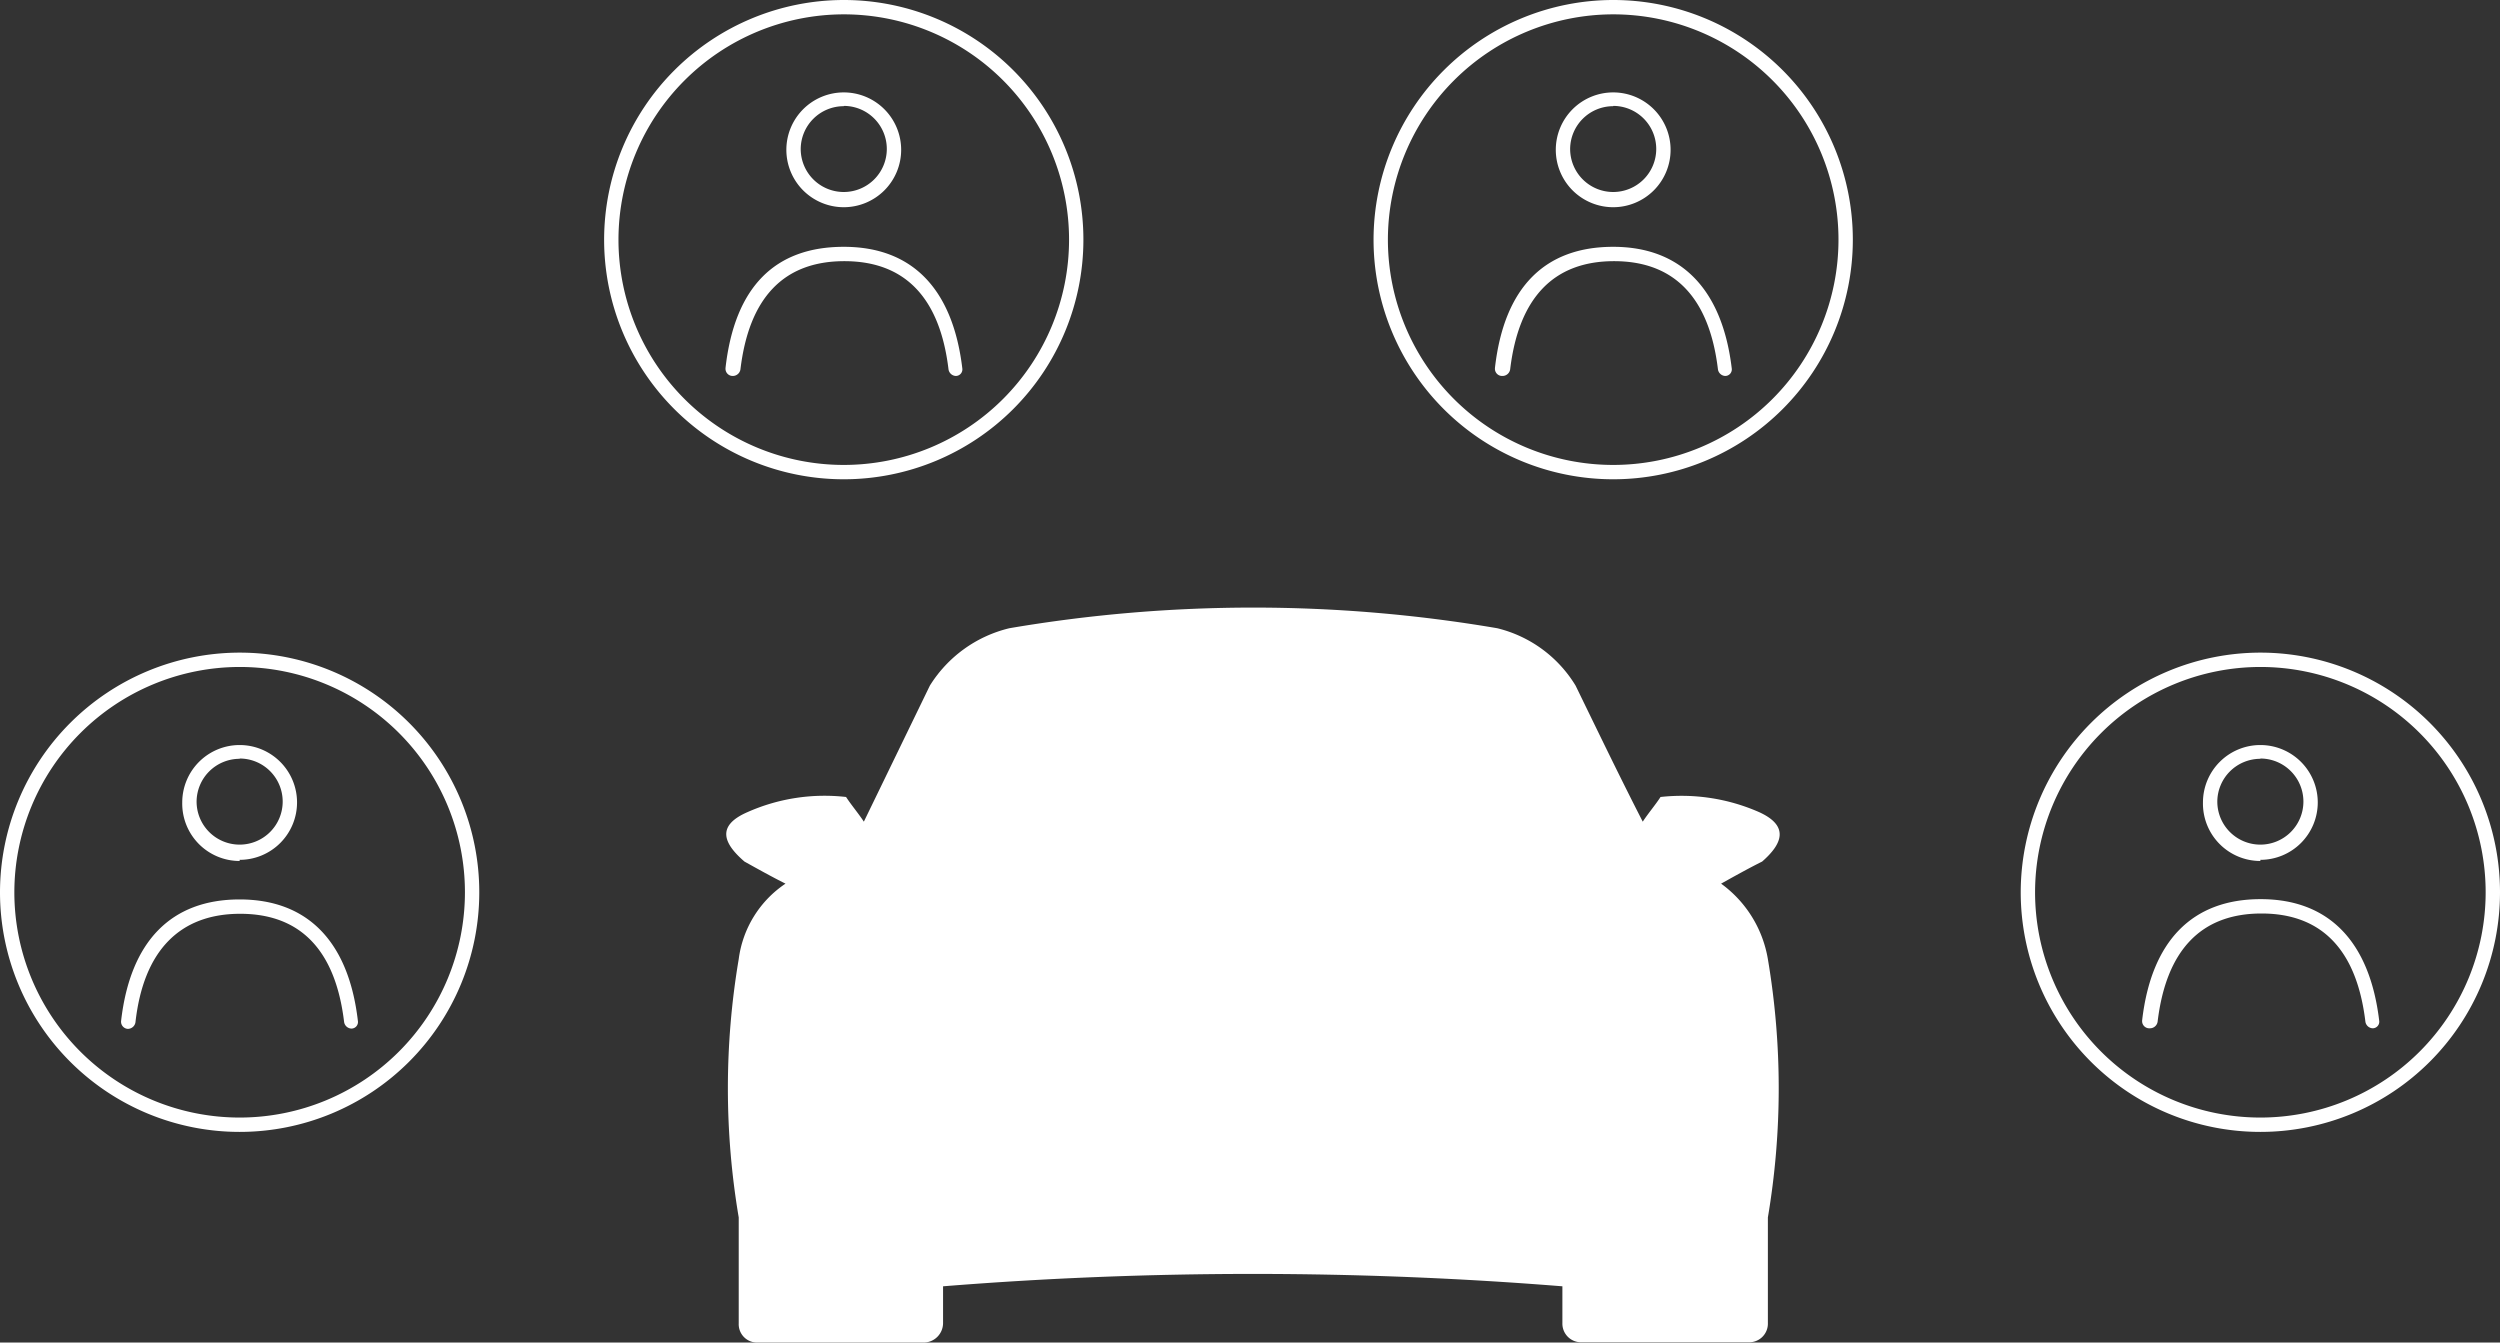 <svg xmlns="http://www.w3.org/2000/svg" viewBox="0 0 87.11 46.78"><rect x="0" y="0" width="87.11" height="46.78" fill="#333333" stroke="none"/><defs><style>.cls-1,.cls-2{fill:#fff;}.cls-1{fill-rule:evenodd;}</style></defs><title>Asset 34</title><g id="Layer_2" data-name="Layer 2"><g id="Layer_9" data-name="Layer 9"><path class="cls-1" d="M32.86,44.82v1.29a.68.68,0,0,1-.67.67H26.36a.64.64,0,0,1-.62-.67V42.42a27,27,0,0,1,0-9,3.74,3.74,0,0,1,1.63-2.63c-.48-.24-1-.53-1.43-.77-.72-.62-1-1.24.1-1.72a6.62,6.62,0,0,1,3.44-.53c.19.29.43.57.62.86l2.3-4.74a4.51,4.51,0,0,1,2.77-2,50.59,50.59,0,0,1,17,0,4.42,4.42,0,0,1,2.73,2c.77,1.58,1.53,3.16,2.34,4.74.19-.29.43-.57.62-.86a6.71,6.71,0,0,1,3.44.53c1.05.48.81,1.1.1,1.72-.48.24-1,.53-1.43.77a4.08,4.08,0,0,1,1.63,2.63,27,27,0,0,1,0,9v3.68a.65.65,0,0,1-.67.67H55.11a.65.65,0,0,1-.67-.67V44.82A135.12,135.12,0,0,0,32.86,44.82Z"/><path class="cls-2" d="M21.05,8.35A8.35,8.35,0,1,0,29.4,0,8.36,8.36,0,0,0,21.05,8.35ZM29.4.5a7.85,7.85,0,1,1-7.85,7.85A7.86,7.86,0,0,1,29.4.5Zm0,6.72a2,2,0,1,0-2-2A2,2,0,0,0,29.4,7.22Zm0-3.53a1.5,1.5,0,1,1-1.5,1.5A1.5,1.5,0,0,1,29.4,3.7Zm-4.12,9.13C25.6,10,27,8.6,29.4,8.6s3.8,1.48,4.13,4.23a.23.23,0,0,1-.23.27h0a.27.27,0,0,1-.25-.23c-.3-2.5-1.52-3.77-3.63-3.77s-3.32,1.27-3.62,3.77a.27.27,0,0,1-.27.23A.25.25,0,0,1,25.28,12.83Z"/><path class="cls-2" d="M47.86,8.35A8.35,8.35,0,1,0,56.21,0,8.36,8.36,0,0,0,47.86,8.35ZM56.21.5a7.85,7.85,0,1,1-7.85,7.85A7.86,7.86,0,0,1,56.21.5Zm0,6.72a2,2,0,1,0-2-2A2,2,0,0,0,56.21,7.22Zm0-3.53a1.5,1.5,0,1,1-1.5,1.5A1.5,1.5,0,0,1,56.21,3.7Zm-4.12,9.13C52.41,10,53.84,8.6,56.21,8.6s3.8,1.48,4.13,4.23a.23.23,0,0,1-.23.27h0a.27.27,0,0,1-.25-.23c-.3-2.5-1.52-3.77-3.62-3.77s-3.32,1.27-3.62,3.77a.27.27,0,0,1-.27.23A.25.25,0,0,1,52.09,12.83Z"/><path class="cls-2" d="M0,31.09a8.35,8.35,0,1,0,8.35-8.35A8.36,8.36,0,0,0,0,31.09Zm8.35-7.85A7.85,7.85,0,1,1,.5,31.09,7.86,7.86,0,0,1,8.35,23.24Zm0,6.72a2,2,0,1,0-2-2A2,2,0,0,0,8.35,30Zm0-3.53a1.5,1.5,0,1,1-1.5,1.5A1.5,1.5,0,0,1,8.35,26.44ZM4.22,35.57c.32-2.78,1.75-4.23,4.13-4.23s3.8,1.48,4.12,4.23a.23.23,0,0,1-.23.27h0a.27.27,0,0,1-.25-.23c-.3-2.5-1.52-3.77-3.62-3.77S5,33.12,4.72,35.62a.27.27,0,0,1-.27.23A.25.25,0,0,1,4.22,35.57Z"/><path class="cls-2" d="M70.41,31.09a8.35,8.35,0,1,0,8.35-8.35A8.36,8.36,0,0,0,70.41,31.09Zm8.35-7.85a7.85,7.85,0,1,1-7.85,7.85A7.86,7.86,0,0,1,78.76,23.24Zm0,6.72a2,2,0,1,0-2-2A2,2,0,0,0,78.76,30Zm0-3.53a1.5,1.5,0,1,1-1.5,1.5A1.5,1.5,0,0,1,78.76,26.44Zm-4.12,9.13c.32-2.78,1.75-4.23,4.13-4.23s3.8,1.48,4.13,4.23a.23.23,0,0,1-.23.27h0a.27.27,0,0,1-.25-.23c-.3-2.5-1.52-3.77-3.62-3.77s-3.32,1.27-3.62,3.77a.27.27,0,0,1-.27.23A.25.25,0,0,1,74.64,35.57Z"/></g></g></svg>